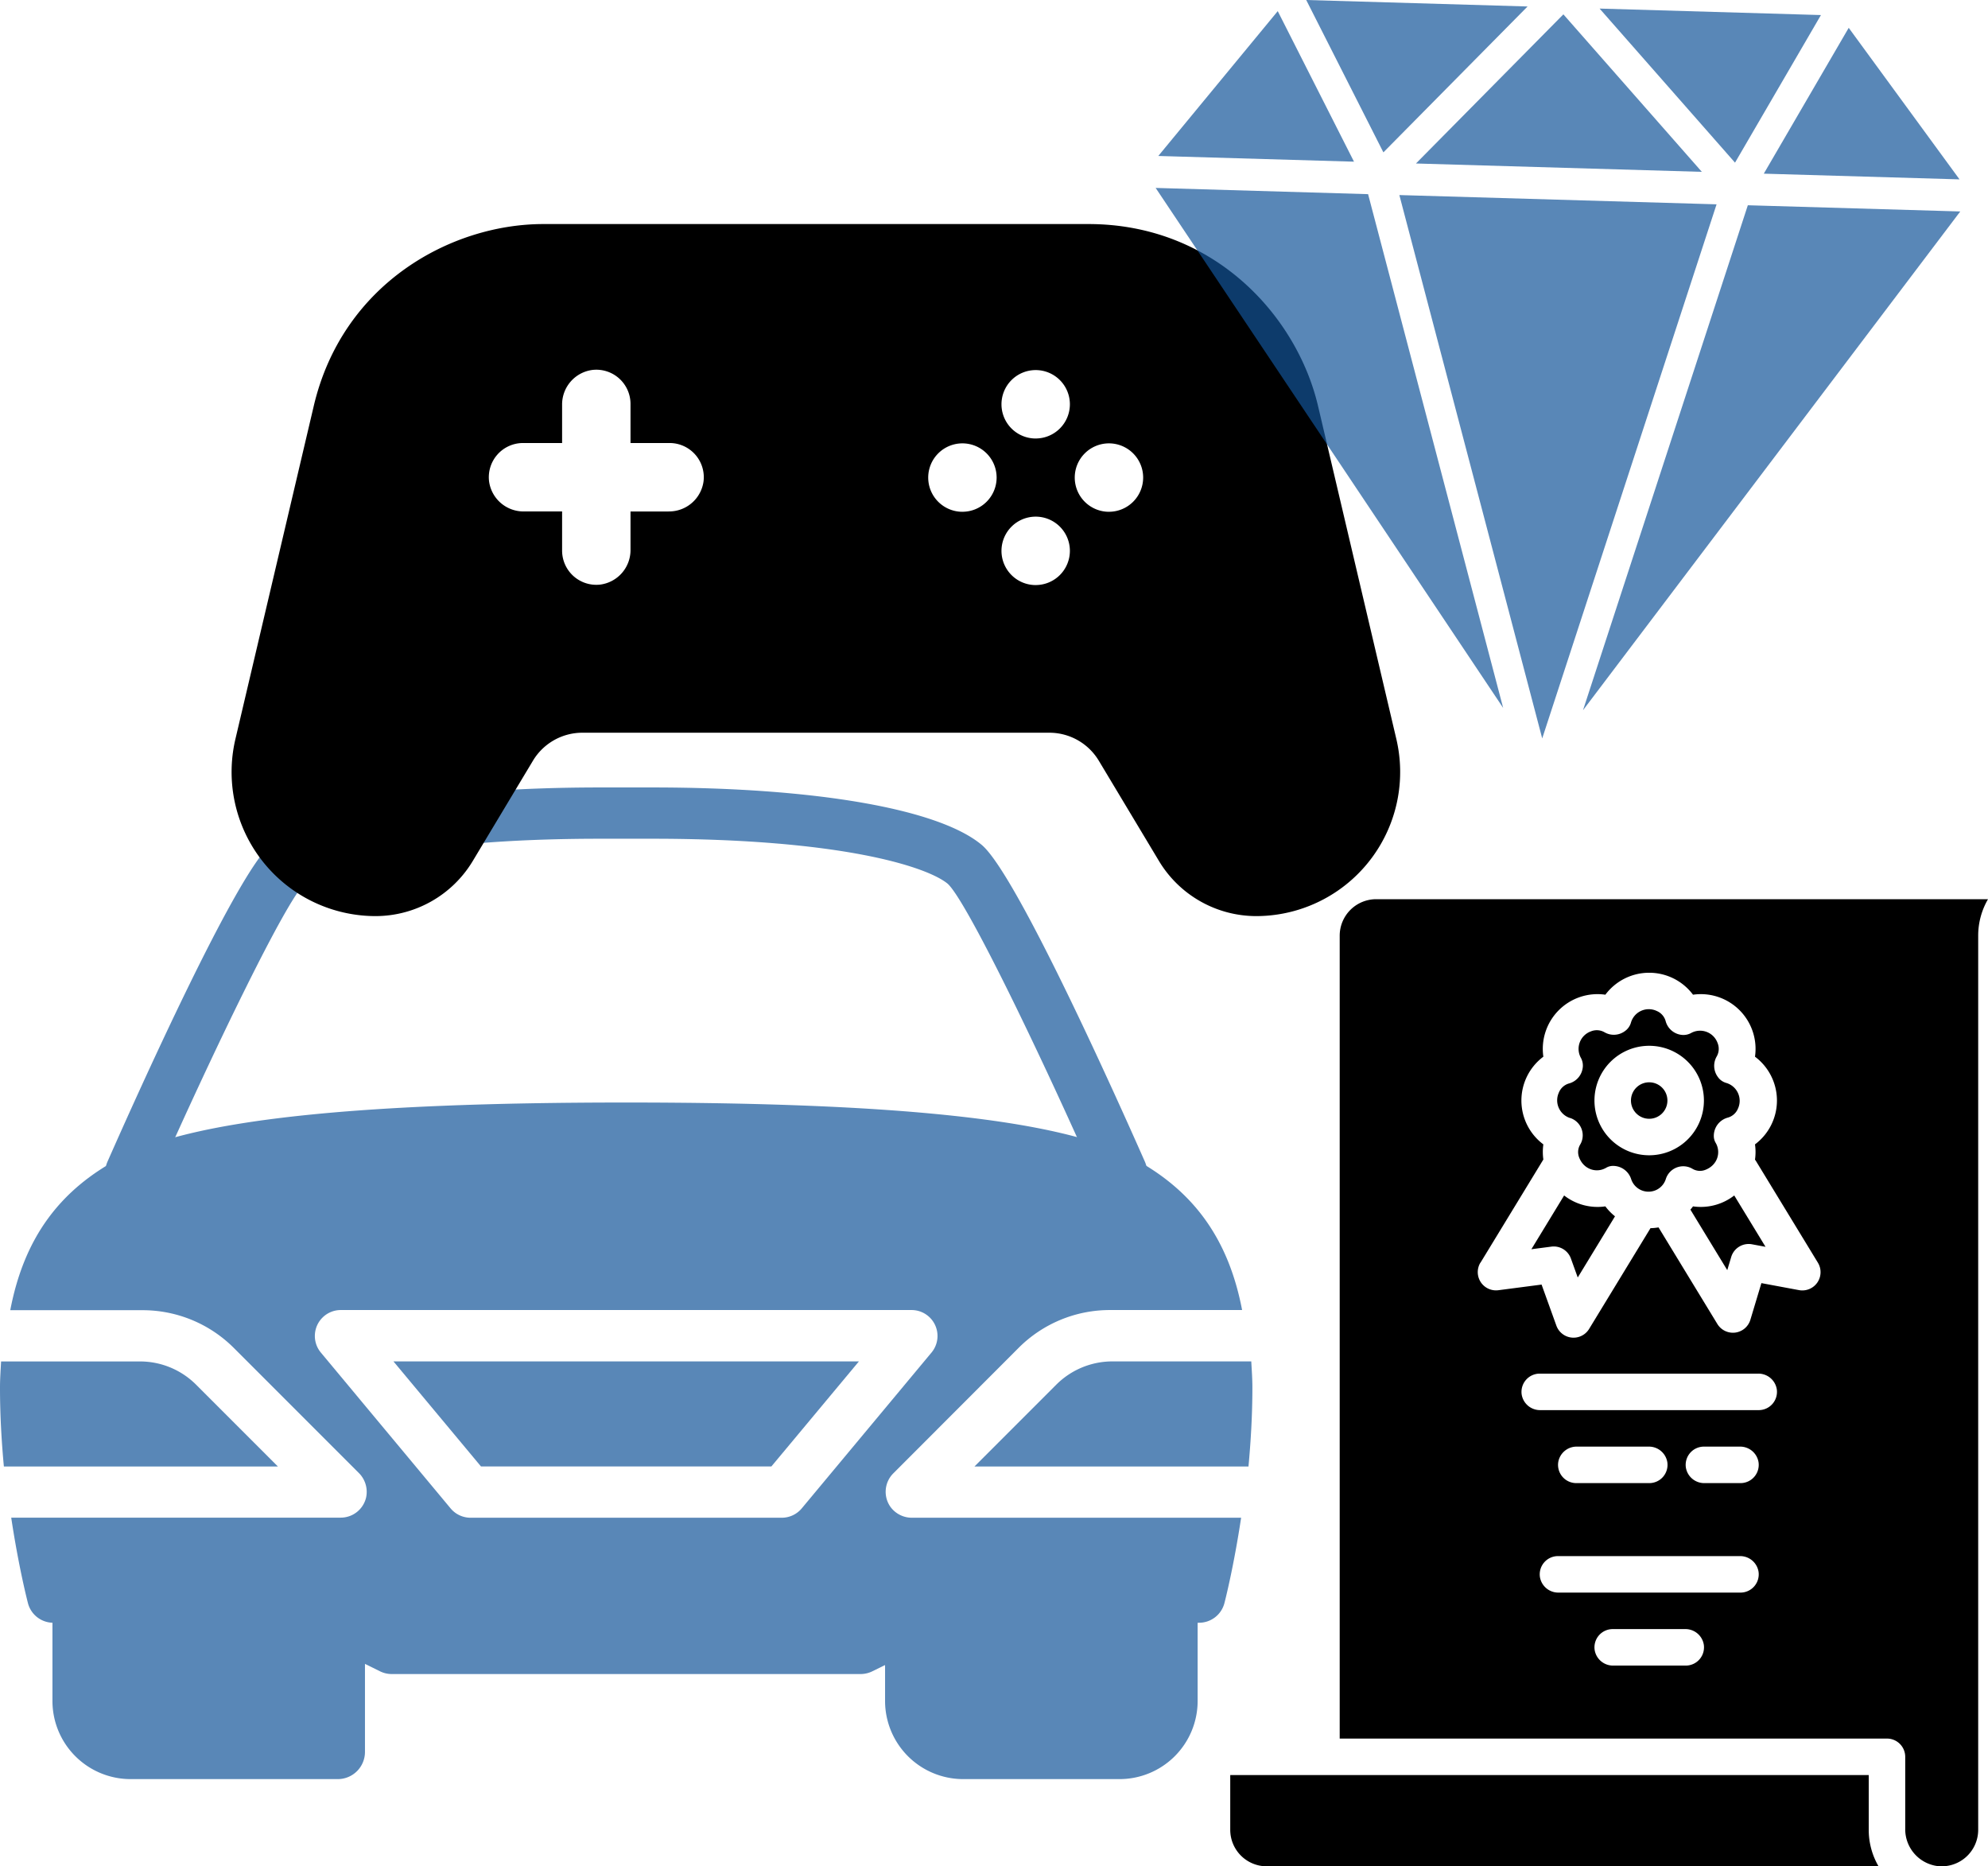 <svg xmlns="http://www.w3.org/2000/svg" viewBox="0 0 871.8 818.23"><defs><style>.cls-1{opacity:0.7;}.cls-2{fill:#125499;}.cls-3{fill-rule:evenodd;}</style></defs><title>b</title><g id="Capa_2" data-name="Capa 2"><g id="Capa_1-2" data-name="Capa 1"><g id="solid"><circle cx="723.22" cy="482.5" r="8"/><path d="M688.5,490.13a8,8,0,0,1,5.21,10,7.84,7.84,0,0,1-.78,1.72,6.45,6.45,0,0,0-.43,5.6c2.08,5.41,7.73,6.93,11.81,4.55a5.86,5.86,0,0,1,3.2-.84,8.32,8.32,0,0,1,7.78,5.72,8,8,0,0,0,10.07,5.2,7.62,7.62,0,0,0,1.22-.5l0,0a7.94,7.94,0,0,0,3.94-4.69,8,8,0,0,1,10-5.21,8.13,8.13,0,0,1,1.73.78,6.42,6.42,0,0,0,5.59.43c5.41-2.07,6.93-7.72,4.56-11.8a5.82,5.82,0,0,1-.84-3.09,8.28,8.28,0,0,1,6.1-8,6.76,6.76,0,0,0,4.47-3.92A8.16,8.16,0,0,0,757,474.78a6.73,6.73,0,0,1-3.72-2.69,8.17,8.17,0,0,1-.46-8.89,6.73,6.73,0,0,0,.39-5.93,8.16,8.16,0,0,0-11.47-4.45,7,7,0,0,1-4,.92,8.18,8.18,0,0,1-7.3-6.05,6.75,6.75,0,0,0-3.92-4.46,8.14,8.14,0,0,0-11.31,5.15,6.81,6.81,0,0,1-2.69,3.72,8.14,8.14,0,0,1-8.89.47,6.8,6.8,0,0,0-6-.38,8.15,8.15,0,0,0-4.43,11.47,7,7,0,0,1,.92,4A8.22,8.22,0,0,1,688.1,475a6.83,6.83,0,0,0-4.56,4.17,8.14,8.14,0,0,0,5,11Zm34.72-31.63a24,24,0,1,1-24,24A24,24,0,0,1,723.22,458.5Z"/><path d="M742.44,528.9c-.36.49-.75,1-1.15,1.42l16.17,26.54,1.73-5.77a8,8,0,0,1,9.13-5.56l5.92,1.1-13.72-22.51A23.89,23.89,0,0,1,742.44,528.9Z"/><path d="M819.5,778.23h-280v24a16,16,0,0,0,16,16H823.8a31.67,31.67,0,0,1-4.3-16Z"/><path d="M688.89,551.76l3,8.32,16.34-26.82A23.35,23.35,0,0,1,704,528.9a23.87,23.87,0,0,1-18.08-4.78l-14.36,23.57,8.77-1.14A8,8,0,0,1,688.89,551.76Z"/><path d="M587.5,410.23v352h240a8,8,0,0,1,8,8v31.58a16.27,16.27,0,0,0,14.18,16.32,16,16,0,0,0,17.82-15.9v-392a31.77,31.77,0,0,1,4.3-16H603.5A16,16,0,0,0,587.5,410.23Zm151.72,320H707.47a8.15,8.15,0,0,1-8.16-6.81,8,8,0,0,1,7.91-9.19H739a8.16,8.16,0,0,1,8.17,6.81A8,8,0,0,1,739.22,730.23Zm24-32H683.47a8.15,8.15,0,0,1-8.16-6.81,8,8,0,0,1,7.91-9.19H763a8.16,8.16,0,0,1,8.17,6.81A8,8,0,0,1,763.22,698.23Zm-71.75-64H723a8.16,8.16,0,0,1,8.17,6.81,8,8,0,0,1-7.92,9.19h-32a8,8,0,0,1-7.91-9.19A8.15,8.15,0,0,1,691.47,634.23Zm71.75,16H747.47a8.15,8.15,0,0,1-8.16-6.81,8,8,0,0,1,7.91-9.19H763a8.16,8.16,0,0,1,8.17,6.81A8,8,0,0,1,763.22,650.23Zm8-32H675.47a8.15,8.15,0,0,1-8.16-6.81,8,8,0,0,1,7.91-9.19H771a8.16,8.16,0,0,1,8.17,6.81A8,8,0,0,1,771.22,618.23Zm-122-64.61,27.59-45.27a23.75,23.75,0,0,1,0-6.63,24,24,0,0,1,0-38.44A24,24,0,0,1,704,436.1a24,24,0,0,1,38.44,0,24,24,0,0,1,27.18,27.18,24,24,0,0,1,0,38.44,23.8,23.8,0,0,1,0,6.69c.16.21.31.43.45.65l27.15,44.56a8,8,0,0,1-8.3,12l-16.49-3.07-4.83,16.06a8,8,0,0,1-6.65,5.63,8.72,8.72,0,0,1-1,.06,8,8,0,0,1-6.83-3.83l-25.8-42.35a24.67,24.67,0,0,1-3.53.34l-26.92,44.18a8,8,0,0,1-14.35-1.45l-6.49-18-18.95,2.47a8,8,0,0,1-7.87-12.09Z"/></g><g class="cls-1"><path class="cls-2" d="M548.72,596.87h-61A34.82,34.82,0,0,0,463.28,607l-35.94,35.94H547.5c1-10.82,1.71-22.47,1.71-34.54C549.21,604.36,548.93,600.67,548.72,596.87Z"/><polygon class="cls-2" points="172.54 596.87 210.92 642.92 338.28 642.92 376.66 596.87 172.54 596.87"/><path class="cls-2" d="M85.92,607a34.78,34.78,0,0,0-24.4-10.11H.48c-.2,3.8-.48,7.49-.48,11.51,0,12.07.69,23.72,1.7,34.54H121.86Z"/><path class="cls-2" d="M390.59,660.78A11.43,11.43,0,0,1,391.7,646L446.63,591a56.55,56.55,0,0,1,40.23-16.65H544.7c-6.05-31.63-21.71-52.89-48.67-67C464.67,491,394.29,483.37,274.6,483.37S84.53,491,53.17,507.42c-27,14.08-42.62,35.34-48.67,67H62.34A56.55,56.55,0,0,1,102.57,591l54.7,54.7a11.65,11.65,0,0,1,3.27,10.87,11.43,11.43,0,0,1-11.09,8.8H4.92C8.17,687,12,701.87,12.27,702.91a11.48,11.48,0,0,0,11.12,8.54h100l43.29,21.3a11.53,11.53,0,0,0,5.09,1.19H377.4a11.72,11.72,0,0,0,5.12-1.19l43.29-21.3h100a11.5,11.5,0,0,0,11.12-8.54c.27-1,4.09-15.89,7.34-37.5H400.06A11.63,11.63,0,0,1,390.59,660.78Zm-39,.53a11.4,11.4,0,0,1-8.73,4.1H206.34a11.4,11.4,0,0,1-8.74-4.1L140.71,593a11.37,11.37,0,0,1,8.74-18.65H399.76A11.37,11.37,0,0,1,408.49,593Z"/><path class="cls-2" d="M502.11,509.4c-13-29.41-56.5-126.35-71.62-139-18.85-15.76-72.83-25.16-144.47-25.16H263.18c-71.64,0-125.62,9.4-144.47,25.14C103.59,383,60.07,480,47.1,509.38A11.21,11.21,0,0,0,53,524.18a11.49,11.49,0,0,0,15-5.83C93.86,459.91,125.41,395,133.52,387.53c8.79-7.35,46-19.81,129.66-19.81H286c83.66,0,120.87,12.46,129.62,19.76,8.16,7.49,39.7,72.41,65.5,130.87a11.44,11.44,0,0,0,10.48,6.77,11.56,11.56,0,0,0,4.55-.92A11.22,11.22,0,0,0,502.11,509.4Z"/><path class="cls-2" d="M158.7,704.41c-9.87-8.88-20.42-2.9-21.34,5.92l-91.89-9.16v-.92a11.52,11.52,0,0,0-10.23-11.6A11.33,11.33,0,0,0,23,700v45.69A34.27,34.27,0,0,0,57.25,780h90.88a11.92,11.92,0,0,0,11.92-11.92v-60.6A4.1,4.1,0,0,0,158.7,704.41Z"/><path class="cls-2" d="M512.94,688.65a11.52,11.52,0,0,0-10.23,11.6v.92l-91.89,9.16a11.32,11.32,0,0,0-13.13-10.15,11.65,11.65,0,0,0-9.56,11.6v33.94A34.27,34.27,0,0,0,422.4,780h68.53a34.26,34.26,0,0,0,34.27-34.26V700A11.33,11.33,0,0,0,512.94,688.65Z"/></g><path class="cls-3" d="M612.34,324,578,178c-9.25-39.33-45.5-79.77-100.7-79.77h-239c-40.4,0-88.07,26-100.71,79.77L103.24,324a63.18,63.18,0,0,0,61.52,77.64,49.8,49.8,0,0,0,42.51-24.07l26.47-44.1a25.29,25.29,0,0,1,21.59-12.23H460.24a25.31,25.31,0,0,1,21.6,12.24l26.46,44.09a49.84,49.84,0,0,0,42.54,24.07A63.19,63.19,0,0,0,612.34,324Zm-319.1-99.76H276.5V241a15.26,15.26,0,0,1-13.29,15.3,15,15,0,0,1-16.71-14.9V224.23H229.75a15.24,15.24,0,0,1-15.29-13.3,15,15,0,0,1,14.9-16.7H246.5V177.49a15.25,15.25,0,0,1,13.29-15.3A15,15,0,0,1,276.5,177.1v17.13h17.13a15,15,0,0,1,14.91,16.7A15.26,15.26,0,0,1,293.24,224.23Zm128.81.14a15,15,0,1,1,15-15A15,15,0,0,1,422.05,224.37Zm32.13,32.13a15,15,0,1,1,15-15A15,15,0,0,1,454.18,256.5Zm0-64.26a15,15,0,1,1,15-15A15,15,0,0,1,454.18,192.24Zm32.13,32.13a15,15,0,1,1,15-15A15,15,0,0,1,486.31,224.37Z"/><g class="cls-1"><polygon class="cls-2" points="766.48 89.99 694.2 311.38 859.64 92.71 766.48 89.99"/><polygon class="cls-2" points="560.33 4.88 507.95 68.38 593.77 70.88 560.33 4.88"/><polygon class="cls-2" points="810.72 12.2 773.48 76.14 859.31 78.64 810.72 12.2"/><polygon class="cls-2" points="599.95 85.12 506.79 82.39 659.18 310.36 599.95 85.12"/><polygon class="cls-2" points="701.47 3.76 760.86 71.31 798.54 6.6 701.47 3.76"/><polygon class="cls-2" points="572.82 0 606.66 66.8 669.89 2.84 572.82 0"/><polygon class="cls-2" points="613.66 85.52 676.31 323.74 752.77 89.58 613.66 85.52"/><polygon class="cls-2" points="685.59 6.29 620.94 71.68 746.31 75.34 685.59 6.29"/></g></g></g></svg>